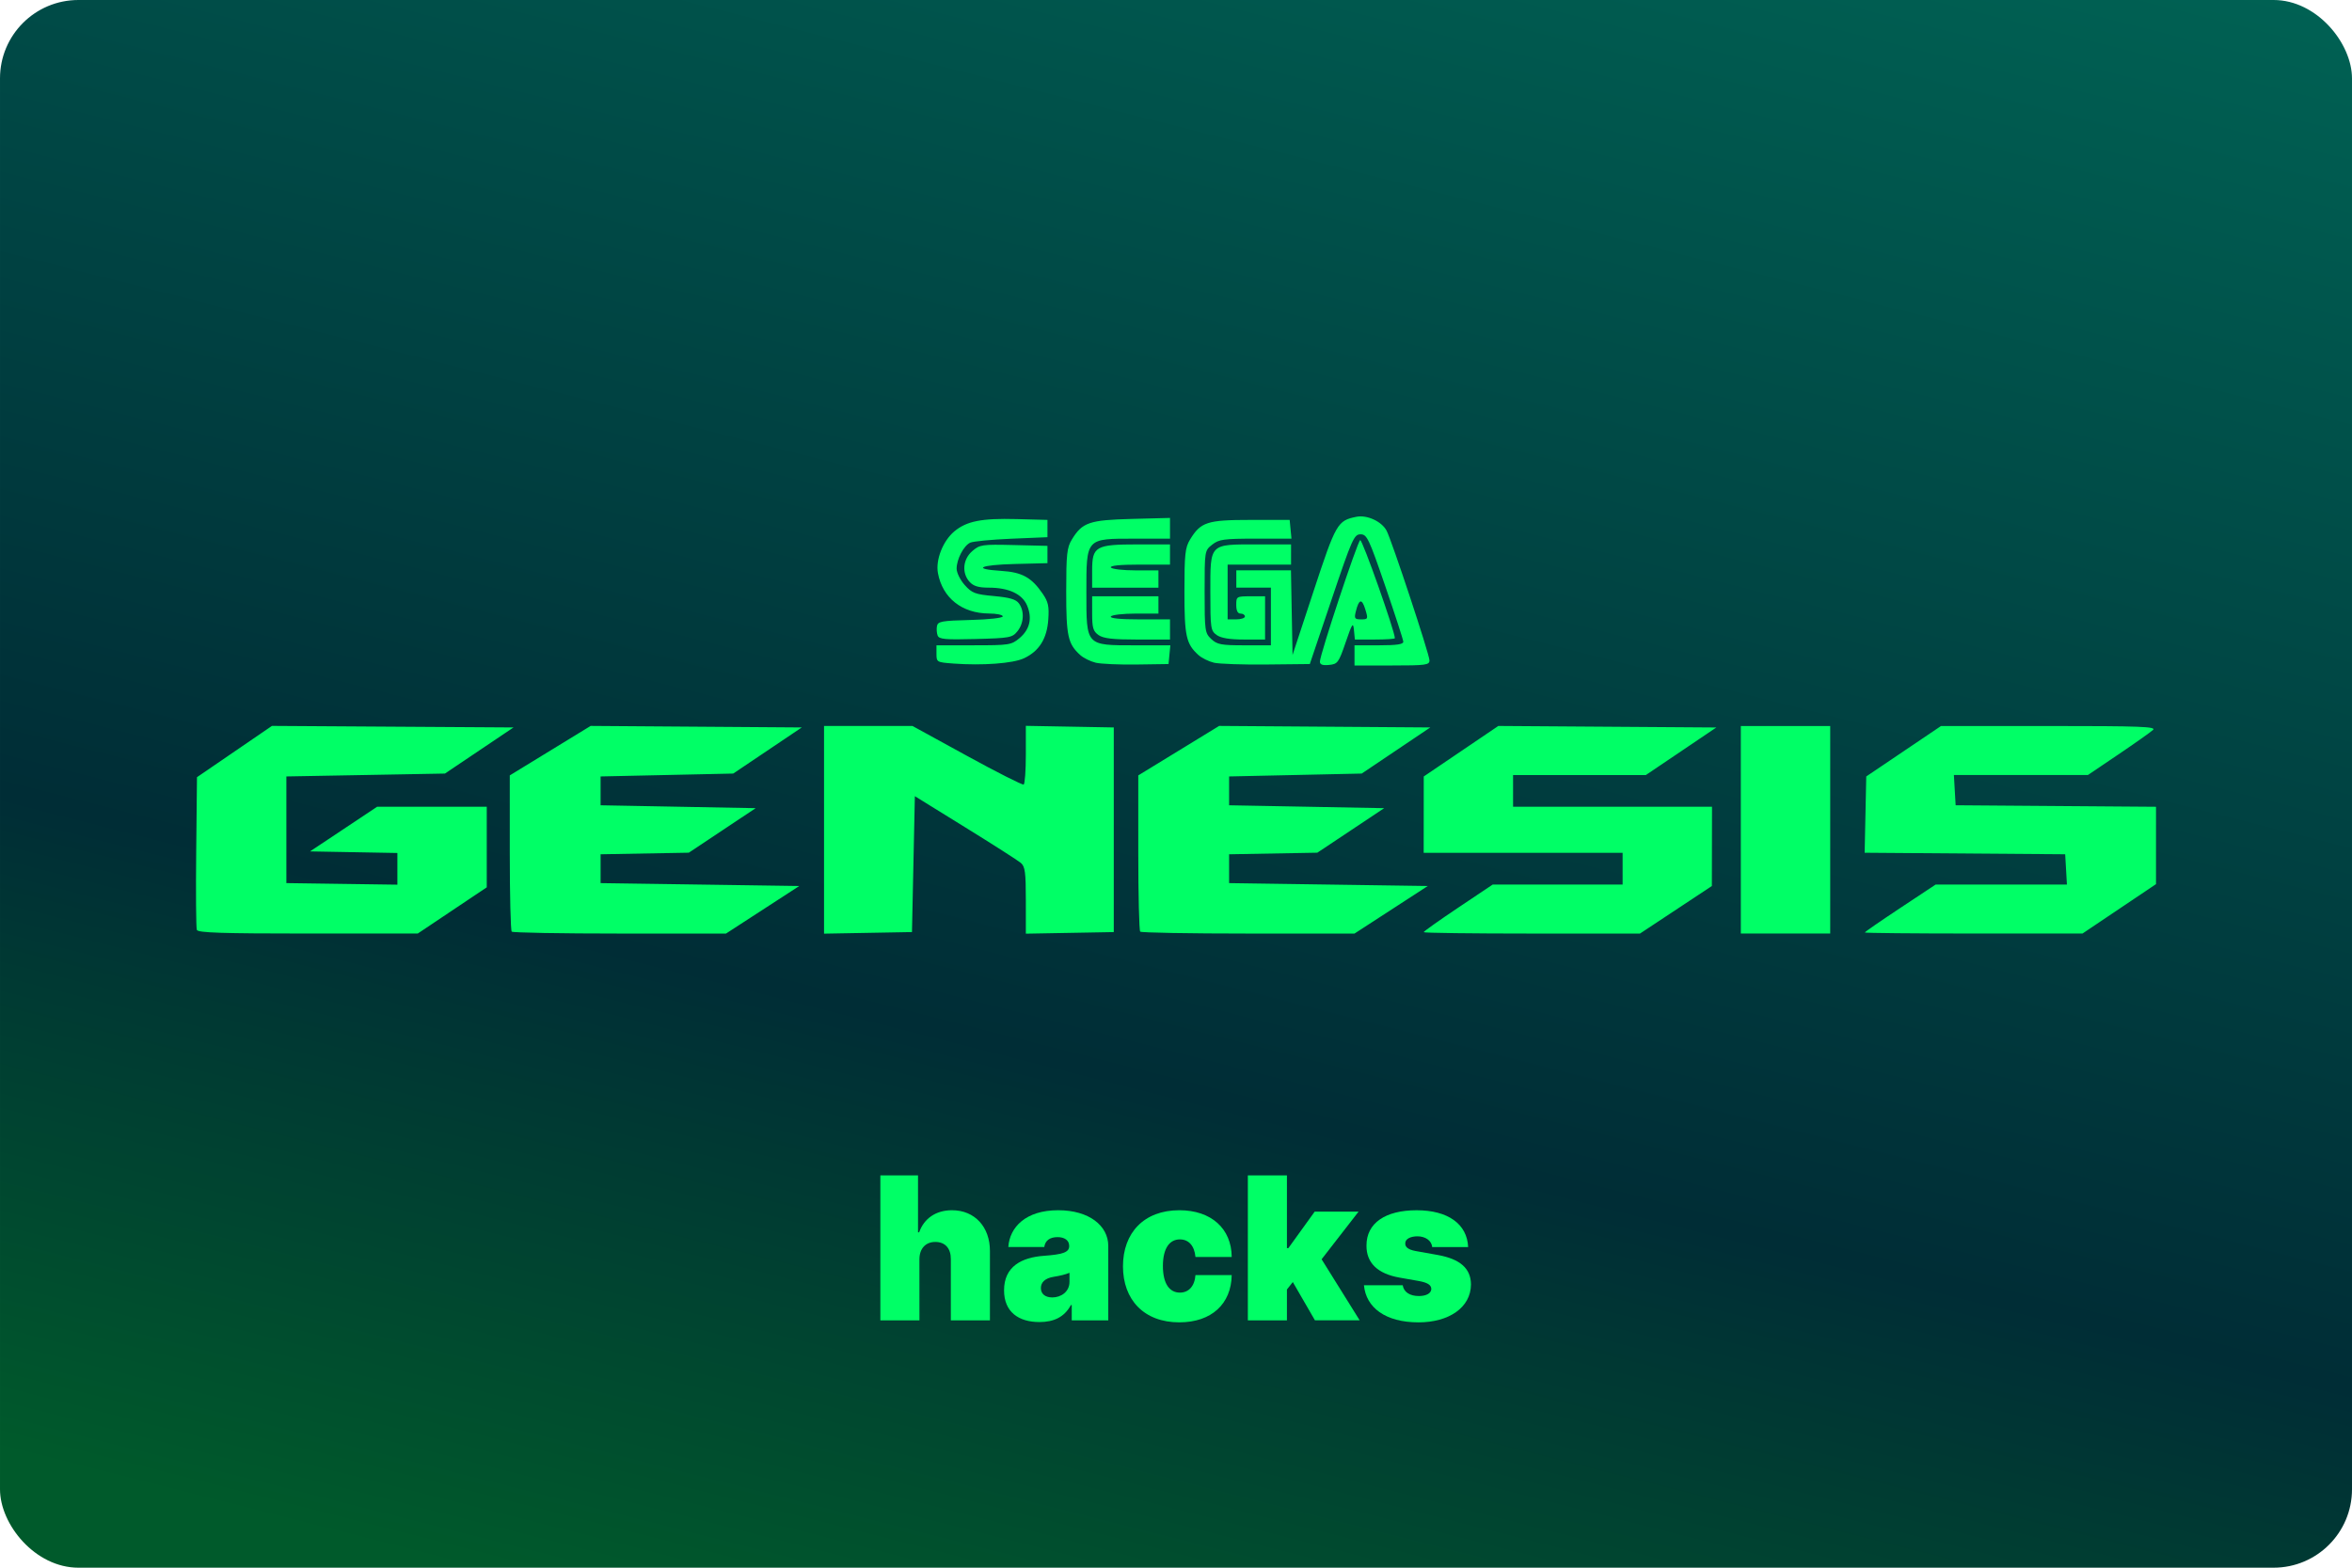 <svg width="480" height="320" version="1.1" viewBox="0 0 127 84.667" xmlns="http://www.w3.org/2000/svg">
 <defs>
  <linearGradient id="a" x1="95.956" x2="68.019" y1="-14.236" y2="95.695" gradientTransform="translate(22.456 -51.865)" gradientUnits="userSpaceOnUse">
   <stop stop-color="#006656" offset="0"/>
   <stop stop-color="#002d36" offset=".696"/>
   <stop stop-color="#005a2b" offset="1"/>
  </linearGradient>
 </defs>
 <g transform="translate(-22.456 51.865)">
  <rect x="22.456" y="-51.865" width="127" height="84.667" ry="4.233" fill="url(#a)" stroke-linecap="square" stroke-linejoin="round" stroke-width=".529" style="paint-order:stroke fill markers"/>
  <path d="m33.084-1.644c-0.042-0.108-0.057-2.008-0.034-4.222l0.042-4.025 4.048-2.77 13.044 0.083-3.703 2.491-8.562 0.156v5.76l5.994 0.085v-1.711l-4.716-0.086 3.624-2.413h5.918v4.353l-3.727 2.497h-5.925c-4.638 0-5.942-0.043-6.001-0.197zm17.002 0.093c-0.057-0.057-0.104-1.979-0.104-4.27v-4.167l4.366-2.672 11.402 0.082-3.703 2.491-7.161 0.156v1.557l8.374 0.156-3.611 2.405-4.763 0.086v1.557l10.728 0.156-3.957 2.569h-5.734c-3.154 0-5.78-0.047-5.838-0.104zm16.865-5.497v-5.608h4.778l2.943 1.614c1.619 0.888 2.995 1.584 3.059 1.548 0.064-0.036 0.117-0.764 0.117-1.618v-1.552l4.748 0.086v11.053l-4.748 0.086v-1.796c0-1.519-0.042-1.831-0.272-2.027-0.15-0.127-1.498-0.99-2.997-1.917l-2.724-1.686-0.156 7.339-4.748 0.086zm17.072 5.497c-0.057-0.057-0.104-1.979-0.104-4.27v-4.167l4.366-2.672 11.402 0.082-3.703 2.491-7.161 0.156v1.557l8.374 0.156-3.611 2.405-4.763 0.086v1.557l10.728 0.156-3.957 2.569h-5.734c-3.154 0-5.78-0.047-5.838-0.104zm15.308 0.029c0-0.041 0.839-0.637 1.863-1.323l1.863-1.248h7.015v-1.712h-10.742l0.004-4.125 4.026-2.728 11.772 0.082-3.805 2.569h-7.17v1.712h10.742l-8e-3 4.281-3.882 2.569h-5.839c-3.211 0-5.839-0.034-5.839-0.075zm17.124-5.529v-5.604h4.826v11.209h-4.826zm6.694 5.548c0-0.031 0.861-0.626 1.913-1.323l1.913-1.267h7.088l-0.094-1.635-10.828-0.082 0.087-4.121 4.036-2.724h5.838c4.937 0 5.803 0.033 5.61 0.212-0.125 0.117-0.967 0.712-1.871 1.323l-1.643 1.111h-7.238l0.047 0.817 0.047 0.817 10.819 0.082v4.178l-3.97 2.669-5.877-5.88e-4c-3.232-5.4e-4 -5.877-0.026-5.877-0.057zm-49.232-14.527c-0.873-0.064-0.895-0.077-0.895-0.525v-0.459h2.012c1.917 0 2.034-0.018 2.472-0.387 0.557-0.469 0.698-1.072 0.411-1.759-0.261-0.624-0.994-0.967-2.064-0.967-0.563 0-0.832-0.081-1.043-0.313-0.431-0.476-0.365-1.222 0.146-1.662 0.406-0.35 0.527-0.367 2.244-0.326l1.815 0.044v0.934l-1.751 0.044c-1.911 0.048-2.353 0.271-0.741 0.373 1.123 0.071 1.63 0.351 2.234 1.232 0.301 0.438 0.353 0.682 0.303 1.397-0.072 1.033-0.49 1.701-1.305 2.088-0.595 0.282-2.236 0.405-3.838 0.287zm7.699-0.045c-0.282-0.068-0.657-0.254-0.833-0.414-0.664-0.601-0.756-1.021-0.755-3.436 4.67e-4 -2.009 0.039-2.368 0.304-2.801 0.563-0.924 0.939-1.054 3.23-1.113l2.07-0.054v1.12h-1.919c-2.633 0-2.596-0.042-2.596 2.902 0 2.898-0.037 2.858 2.627 2.858h1.907l-0.049 0.506-0.049 0.506-1.712 0.025c-0.942 0.014-1.943-0.03-2.225-0.098zm6.383-4.7e-4c-0.282-0.068-0.657-0.254-0.833-0.414-0.664-0.601-0.756-1.021-0.755-3.436 5.06e-4 -2.009 0.039-2.368 0.304-2.801 0.577-0.947 0.925-1.059 3.269-1.059h2.109l0.098 1.012h-1.935c-1.722 0-1.98 0.036-2.345 0.323-0.409 0.322-0.41 0.33-0.41 2.542 0 2.118 0.016 2.234 0.36 2.557 0.316 0.297 0.536 0.338 1.79 0.338h1.43v-3.114h-1.868v-0.934h2.95l0.086 4.573 1.138-3.457c1.204-3.656 1.29-3.805 2.312-4.009 0.569-0.114 1.361 0.249 1.626 0.746 0.275 0.514 2.318 6.691 2.318 7.008 0 0.251-0.189 0.277-2.024 0.277h-2.024v-1.09h1.323c0.961 0 1.32-0.053 1.312-0.195-0.006-0.107-0.444-1.456-0.973-2.997-0.889-2.588-0.99-2.802-1.336-2.802-0.349 0-0.454 0.236-1.557 3.503l-1.183 3.503-2.335 0.025c-1.284 0.014-2.566-0.031-2.847-0.098zm5.727-0.055c0-0.373 2.019-6.467 2.175-6.563 0.109-0.067 1.873 4.923 1.873 5.297 0 0.039-0.486 0.071-1.08 0.071h-1.08l-0.049-0.506c-0.044-0.45-0.093-0.377-0.45 0.662-0.377 1.098-0.43 1.171-0.895 1.216-0.35 0.035-0.494-0.017-0.494-0.177zm2.449-2.833c-0.182-0.593-0.342-0.555-0.509 0.121-0.094 0.382-0.063 0.428 0.286 0.428 0.376 0 0.385-0.022 0.223-0.549zm-23.089 1.427c-0.05-0.13-0.067-0.364-0.037-0.519 0.048-0.248 0.259-0.287 1.803-0.326 0.993-0.025 1.75-0.109 1.75-0.195 0-0.083-0.333-0.152-0.739-0.154-1.462-0.007-2.512-0.837-2.762-2.183-0.132-0.712 0.267-1.732 0.879-2.247 0.665-0.559 1.471-0.72 3.359-0.67l1.676 0.044v0.934l-1.946 0.082c-1.07 0.045-2.071 0.141-2.224 0.213-0.354 0.167-0.734 0.895-0.734 1.406 0 0.217 0.197 0.615 0.438 0.884 0.391 0.437 0.559 0.501 1.575 0.594 0.855 0.078 1.191 0.177 1.353 0.399 0.303 0.415 0.267 1.07-0.082 1.502-0.279 0.345-0.416 0.371-2.257 0.419-1.644 0.043-1.975 0.013-2.051-0.185zm8.688-0.031c-0.292-0.204-0.346-0.388-0.346-1.168v-0.925h3.58v0.934h-1.236c-0.68 0-1.28 0.07-1.332 0.156-0.062 0.1 0.491 0.156 1.548 0.156h1.644v1.09h-1.756c-1.337 0-1.838-0.058-2.102-0.242zm6.383 0c-0.328-0.23-0.346-0.349-0.346-2.326 0-2.639-0.069-2.569 2.525-2.569h1.833v1.09h-3.425v2.958h0.467c0.257 0 0.467-0.07 0.467-0.156 0-0.086-0.105-0.156-0.234-0.156-0.156 0-0.234-0.156-0.234-0.467 0-0.457 0.017-0.467 0.778-0.467h0.778v2.335h-1.133c-0.773 0-1.243-0.077-1.479-0.242zm-6.729-3.485c0-1.301 0.188-1.41 2.448-1.41h1.756v1.09h-1.644c-1.056 0-1.609 0.056-1.548 0.156 0.053 0.086 0.653 0.156 1.332 0.156h1.236v0.934h-3.58z" fill="#0f6" stroke-width=".156"/>
 </g>
 <g transform="matrix(1.017 0 0 1.017 -1.098 -1.209)" fill="#0f6" stroke-width=".265" aria-label="hacks">
  <path d="m49.895 68.059c0.004-0.571 0.334-0.917 0.842-0.917 0.53 0 0.831 0.346 0.827 0.917v3.247h2.075v-3.683c0.004-1.263-0.793-2.165-2.014-2.165-0.853 0-1.484 0.436-1.744 1.173h-0.06v-3.022h-1.999v7.697h2.075z"/>
  <path d="m56.269 71.396c0.752 0 1.319-0.256 1.669-0.902h0.045v0.812h1.939v-3.954c0-1.067-1.011-1.894-2.661-1.894-1.725 0-2.574 0.902-2.646 1.954h1.909c0.049-0.357 0.312-0.526 0.707-0.526 0.361 0 0.616 0.165 0.616 0.466v0.015c0 0.334-0.368 0.44-1.338 0.511-1.191 0.086-2.12 0.568-2.12 1.834 0 1.15 0.774 1.684 1.879 1.684zm0.676-1.308c-0.353 0-0.601-0.173-0.601-0.496 0-0.297 0.21-0.526 0.692-0.601 0.331-0.053 0.609-0.12 0.827-0.21v0.481c0 0.526-0.447 0.827-0.917 0.827z"/>
  <path d="m63.695 71.411c1.71 0 2.759-0.981 2.781-2.51h-1.924c-0.045 0.605-0.372 0.932-0.827 0.932-0.545 0-0.902-0.466-0.902-1.413s0.357-1.413 0.902-1.413c0.459 0 0.77 0.327 0.827 0.932h1.924c-0.011-1.503-1.082-2.481-2.781-2.481-1.879 0-2.992 1.203-2.992 2.977 0 1.774 1.112 2.977 2.992 2.977z"/>
  <path d="m67.333 71.306h2.075v-1.639l0.312-0.395 1.176 2.033h2.375l-2.022-3.243 1.962-2.529h-2.33l-1.398 1.939h-0.075v-3.864h-2.075z"/>
  <path d="m79.029 67.413c-0.053-1.221-1.067-1.954-2.736-1.954-1.65 0-2.668 0.676-2.661 1.879-0.007 0.909 0.583 1.492 1.759 1.699l1.022 0.18c0.451 0.083 0.654 0.203 0.661 0.421-0.007 0.241-0.282 0.376-0.661 0.376-0.47 0-0.801-0.203-0.857-0.571h-2.059c0.113 1.184 1.135 1.969 2.901 1.969 1.597 0 2.774-0.778 2.781-2.014-0.007-0.853-0.579-1.349-1.759-1.563l-1.173-0.21c-0.44-0.079-0.564-0.237-0.556-0.406-0.007-0.241 0.289-0.376 0.646-0.376 0.41 0 0.752 0.218 0.782 0.571z"/>
 </g>
 <style type="text/css">.st0{fill:#FC0C18;}
	.st1{fill:#FC0C18;}</style>
 <style type="text/css">.st0{fill:#FC0C18;}
	.st1{fill:#FC0C18;}</style>
</svg>
